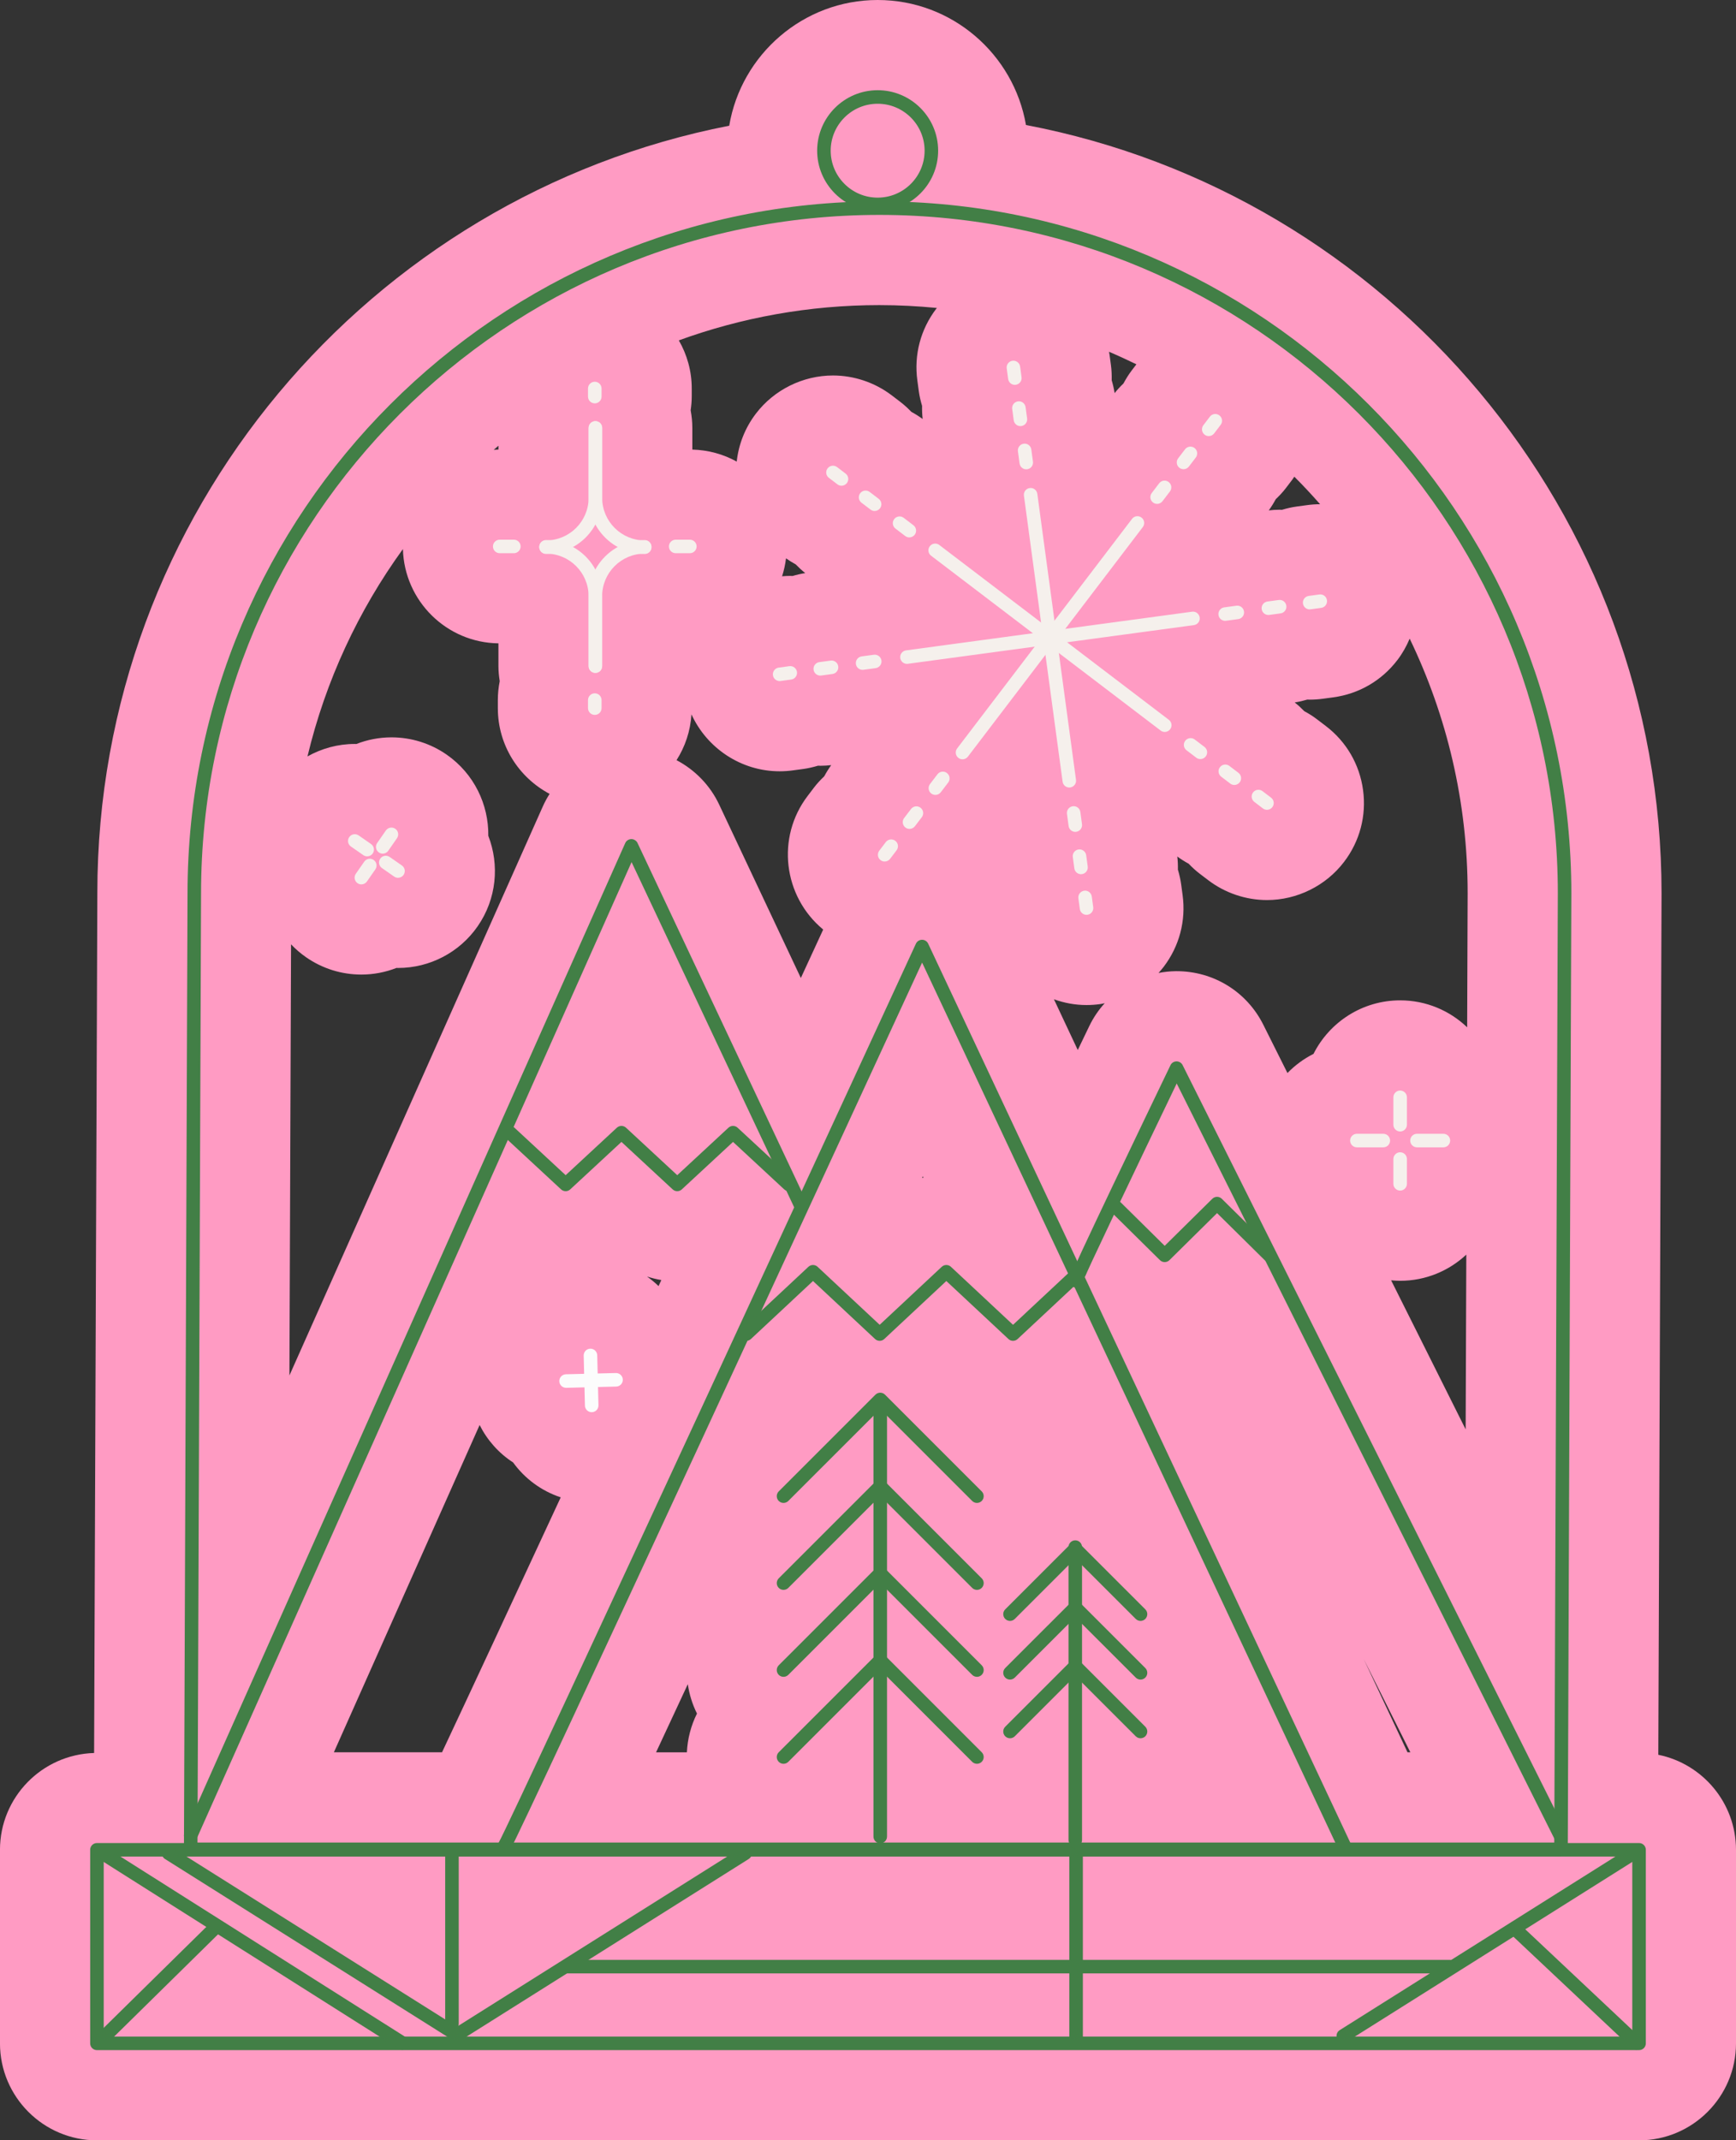 <svg xmlns="http://www.w3.org/2000/svg" width="876.2" height="1080" viewBox="0 0 876.2 1080"><rect x="0" y="0" width="876.2" height="1080" fill="#333333" stroke="none"/><g id="a"/><g id="b"><g id="c"><g id="d"><path d="M836.99 885.46l1.63-434.73c0-192.33-138.36-352.94-320.79-387.65C511.65 27.31 480.47.0 442.97.0s-68.87 27.49-74.91 63.43C186.55 98.87 49.13 259.02 49.13 450.54L47.5 884.55c-26.32.76-47.51 22.36-47.51 48.86v97.66c0 26.98 21.95 48.93 48.93 48.93H827.27c26.98.0 48.93-21.95 48.93-48.93v-97.66c0-23.65-16.87-43.43-39.21-47.96zM666.29 254.43c-2.28.0-4.57.17-6.48.44l-5.34.72c-2.55.35-5.03.94-7.45 1.66-.37.0-.74-.05-1.12-.05-1.84.0-3.69.13-5.53.34 1.32-1.82 2.49-3.71 3.53-5.64 1.82-1.74 3.57-3.58 5.11-5.61l3.27-4.3c.36-.47.66-.97 1-1.45 4.5 4.48 8.81 9.13 13.01 13.89zM465.4 594.38c.13-.27.25-.54.38-.82l.31.65c-.23.05-.46.1-.69.16zm-58.97-305.2c-2.19.34-4.32.84-6.41 1.46-.38.0-.75-.05-1.12-.05-1.4.0-2.79.08-4.17.2.94-2.91 1.6-5.93 1.99-9.05 1.58 1.1 3.21 2.14 4.9 3.05 1.5 1.55 3.09 3.03 4.81 4.39zm-57.44 71.26c7.78 17.05 25.01 28.75 44.52 28.75 2.3.0 4.62-.17 6.59-.45l5.34-.72c2.56-.35 5.03-.94 7.46-1.66.38.0.75.05 1.13.05 1.91.0 3.79-.14 5.51-.33-1.32 1.82-2.49 3.71-3.53 5.64-1.82 1.74-3.57 3.58-5.11 5.61l-3.27 4.3c-15.96 20.92-12.36 50.71 7.85 67.41-3.47 7.53-7.25 15.71-11.28 24.45l-41.22-87.5c-4.6-9.77-12.27-17.55-21.52-22.42 4.32-6.77 7-14.65 7.54-23.12zm-16.61 288.51c-1.8-1.76-3.76-3.35-5.81-4.82 2.35.77 4.76 1.36 7.22 1.77-.47 1.02-.94 2.03-1.41 3.05zm378.02 235.25-22.07-47 23.51 47h-1.44zm-166.43-354.37-12.02-25.6c5.17 1.87 10.71 2.91 16.46 2.91 2.25.0 4.52-.16 6.75-.47.81-.11 1.61-.3 2.41-.45-3.1 3.42-5.74 7.28-7.78 11.53-2.03 4.2-3.95 8.2-5.82 12.09zm-196.82 320c.75 5.11 2.28 10.11 4.63 14.82-3.08 6.16-4.77 12.82-5.09 19.56h-15.56c4.93-10.56 10.29-22.06 16.02-34.37zm392.61-128.56-37.63-75.23c1.51.14 3.03.24 4.57.24 12.9.0 24.63-5.03 33.38-13.21l-.33 88.2zM571.19 186.95c-1.6 2.1-2.94 4.3-4.15 6.55-1.59 1.52-3.09 3.12-4.47 4.86-.35-2.21-.84-4.37-1.47-6.47.05-2.55-.04-5.12-.39-7.69l-.72-5.34c-.06-.46-.17-.91-.25-1.36 4.68 1.99 9.28 4.11 13.83 6.33l-2.38 3.12zm-127.31-32.99c9.79.0 19.46.51 29 1.44-.1.14-.22.25-.33.39-7.93 10.42-11.31 23.29-9.54 36.2l.73 5.4c.35 2.54.93 5 1.65 7.4-.04 2.2.04 4.42.3 6.64-1.82-1.33-3.72-2.54-5.7-3.6-1.74-1.8-3.58-3.52-5.62-5.07l-4.42-3.37c-8.45-6.39-18.94-9.92-29.53-9.92-15.18.0-29.73 7.21-38.9 19.25-5.46 7.15-8.72 15.48-9.68 24.2-6.67-3.7-14.29-5.85-22.4-6.06v-10.93c0-3.04-.32-6-.85-8.89.32-2.27.55-4.57.55-6.93v-4.07c0-8.84-2.39-17.13-6.52-24.29 31.62-11.5 65.71-17.79 101.25-17.79zm-192.3 72.88c-.8.01-1.58.07-2.37.12.79-.69 1.57-1.37 2.37-2.05v1.93zm-9.5 492.23c3.89 7.72 9.72 14.24 16.91 18.89 5.9 8.16 14.25 14.35 24.02 17.59-25.15 54.24-47.1 101.43-59.91 128.65h-54.59l73.56-165.14zm498.68-268.52-.25 67.82c-8.79-8.42-20.71-13.6-33.81-13.6-19.11.0-35.69 11.01-43.74 27.01-4.92 2.47-9.35 5.75-13.15 9.66l-12.15-24.29c-8.33-16.72-25.11-27.1-43.82-27.1h-.39c-2.95.03-5.86.35-8.72.9.89-.99 1.77-2.01 2.59-3.08 7.92-10.39 11.32-23.25 9.57-36.2l-.71-5.27c-.35-2.61-.94-5.14-1.67-7.6.04-2.19-.04-4.4-.3-6.61 1.82 1.33 3.72 2.55 5.7 3.61 1.74 1.8 3.59 3.52 5.62 5.07l4.34 3.3c8.47 6.44 18.98 9.99 29.61 9.99 15.19.0 29.75-7.22 38.9-19.26 7.94-10.4 11.34-23.27 9.59-36.23-1.75-12.96-8.45-24.47-18.85-32.37l-4.31-3.28c-2.06-1.57-4.25-2.97-6.53-4.18-1.5-1.55-3.09-3.03-4.81-4.39 2.19-.34 4.32-.84 6.41-1.46.38.0.75.05 1.13.05 2.3.0 4.62-.17 6.59-.45l5.34-.72c12.97-1.75 24.47-8.45 32.4-18.87 2.55-3.35 4.57-6.97 6.16-10.75 18.75 38.86 29.26 82.38 29.26 128.31zM203.36 277.06c.71 26.15 21.98 47.22 48.21 47.57v11.49c0 2.59.26 5.11.65 7.59-.61 3.09-.95 6.28-.95 9.55v4.06c0 18.75 10.61 35.05 26.13 43.26-1.28 2.01-2.43 4.12-3.42 6.33l-127.9 287.14.82-217.55c2.26 2.39 4.79 4.58 7.6 6.53 8.23 5.71 17.88 8.73 27.89 8.73 6.16.0 12.17-1.18 17.75-3.36.25.0.5.03.75.03 16.04.0 31.07-7.86 40.2-21.04 9.61-13.85 11.05-30.98 5.37-45.64.21-15.73-7.13-31.3-21-40.96-8.23-5.71-17.88-8.73-27.89-8.73-6.16.0-12.16 1.18-17.74 3.36-.26.0-.52-.03-.77-.03-8.49.0-16.67 2.26-23.87 6.29 9.16-38.28 25.75-73.69 48.17-104.63z" fill="#ff9bc3"/><g><g><g><path d="M457.76 334.98c-1.68.0-3.15-1.24-3.38-2.96-.25-1.87 1.06-3.59 2.93-3.84l71.28-9.64c1.83-.28 3.59 1.06 3.84 2.93.25 1.87-1.06 3.59-2.93 3.84l-71.28 9.64c-.15.02-.31.03-.46.03z" fill="#f5f0ec"/><path d="M435.37 338.01c-1.68.0-3.15-1.24-3.38-2.96-.26-1.87 1.06-3.59 2.92-3.84l6.13-.83c1.9-.26 3.59 1.06 3.84 2.92.26 1.87-1.06 3.59-2.92 3.84l-6.13.83c-.16.02-.31.03-.46.03z" fill="#f5f0ec"/><path d="M414.01 340.9c-1.68.0-3.15-1.24-3.38-2.96-.26-1.87 1.06-3.59 2.92-3.84l5.69-.77c1.89-.26 3.59 1.06 3.84 2.92.26 1.87-1.06 3.59-2.92 3.84l-5.69.77c-.16.02-.31.03-.46.03z" fill="#f5f0ec"/><path d="M393.5 343.67c-1.68.0-3.14-1.24-3.38-2.96-.26-1.87 1.06-3.59 2.92-3.84l5.37-.73c1.87-.26 3.59 1.06 3.84 2.92.26 1.87-1.06 3.59-2.92 3.84l-5.37.73c-.16.02-.31.03-.46.03z" fill="#f5f0ec"/></g><g><path d="M530.84 325.1c-1.68.0-3.15-1.24-3.38-2.96-.25-1.87 1.06-3.59 2.93-3.84l71.28-9.64c1.83-.29 3.59 1.06 3.84 2.93.25 1.87-1.06 3.59-2.93 3.84l-71.28 9.64c-.15.02-.31.03-.46.03z" fill="#f5f0ec"/><path d="M618.37 313.27c-1.68.0-3.15-1.24-3.38-2.96-.26-1.87 1.06-3.59 2.92-3.84l6.13-.83c1.9-.26 3.59 1.06 3.84 2.92.26 1.87-1.06 3.59-2.92 3.84l-6.13.83c-.16.02-.31.03-.46.03z" fill="#f5f0ec"/><path d="M640.18 310.32c-1.68.0-3.15-1.24-3.38-2.96-.26-1.87 1.06-3.59 2.92-3.84l5.69-.77c1.87-.27 3.59 1.06 3.84 2.92.26 1.87-1.06 3.59-2.92 3.84l-5.69.77c-.16.02-.31.03-.46.03z" fill="#f5f0ec"/><path d="M661.01 307.5c-1.68.0-3.14-1.24-3.38-2.96-.26-1.87 1.06-3.59 2.92-3.84l5.37-.73c1.88-.27 3.59 1.06 3.84 2.92.26 1.87-1.06 3.59-2.92 3.84l-5.37.73c-.16.02-.31.03-.46.03z" fill="#f5f0ec"/></g></g><g><g><path d="M529.82 324.33c-1.68.0-3.15-1.24-3.38-2.96l-9.64-71.26c-.26-1.87 1.06-3.59 2.92-3.84 1.89-.28 3.59 1.06 3.84 2.92l9.64 71.26c.26 1.87-1.06 3.59-2.92 3.84-.16.02-.31.03-.46.03z" fill="#f5f0ec"/><path d="M517.98 236.82c-1.68.0-3.15-1.24-3.38-2.96l-.83-6.13c-.26-1.87 1.06-3.59 2.92-3.84 1.88-.25 3.59 1.06 3.84 2.92l.83 6.13c.26 1.87-1.06 3.59-2.92 3.84-.16.02-.31.03-.46.03z" fill="#f5f0ec"/><path d="M515.03 215.02c-1.68.0-3.15-1.24-3.38-2.96l-.77-5.69c-.26-1.87 1.06-3.59 2.92-3.84 1.86-.27 3.59 1.06 3.84 2.92l.77 5.69c.26 1.87-1.06 3.59-2.92 3.84-.16.02-.31.03-.46.03z" fill="#f5f0ec"/><path d="M512.22 194.2c-1.68.0-3.14-1.24-3.38-2.96l-.73-5.37c-.26-1.87 1.06-3.59 2.92-3.84 1.86-.25 3.59 1.06 3.84 2.92l.73 5.37c.26 1.87-1.06 3.59-2.92 3.84-.16.02-.31.03-.46.03z" fill="#f5f0ec"/></g><g><path d="M539.7 397.38c-1.68.0-3.15-1.24-3.38-2.96l-9.64-71.26c-.26-1.87 1.06-3.59 2.92-3.84 1.89-.25 3.59 1.06 3.84 2.92l9.64 71.26c.26 1.87-1.06 3.59-2.92 3.84-.16.02-.31.03-.46.03z" fill="#f5f0ec"/><path d="M542.73 419.76c-1.68.0-3.15-1.24-3.38-2.96l-.83-6.13c-.26-1.87 1.06-3.59 2.92-3.84 1.86-.28 3.59 1.06 3.84 2.92l.83 6.13c.26 1.87-1.06 3.59-2.92 3.84-.16.02-.31.03-.46.03z" fill="#f5f0ec"/><path d="M545.62 441.12c-1.68.0-3.15-1.24-3.38-2.96l-.77-5.69c-.26-1.87 1.06-3.59 2.92-3.84 1.86-.26 3.59 1.06 3.84 2.92l.77 5.69c.26 1.87-1.06 3.59-2.92 3.84-.16.02-.31.03-.46.03z" fill="#f5f0ec"/><path d="M548.39 461.62c-1.68.0-3.15-1.24-3.38-2.96l-.73-5.37c-.25-1.87 1.06-3.59 2.93-3.84 1.81-.29 3.59 1.06 3.84 2.93l.73 5.37c.25 1.87-1.06 3.59-2.93 3.84-.15.02-.31.03-.46.03z" fill="#f5f0ec"/></g></g><g><g><path d="M529.22 324.68c-.72.0-1.45-.23-2.06-.7l-57.22-43.57c-1.5-1.14-1.79-3.28-.65-4.78 1.14-1.5 3.29-1.79 4.78-.65l57.22 43.57c1.5 1.14 1.79 3.28.65 4.78-.67.88-1.69 1.35-2.72 1.35z" fill="#f5f0ec"/><path d="M458.95 271.17c-.72.0-1.45-.23-2.07-.7l-4.92-3.75c-1.5-1.14-1.79-3.29-.64-4.79 1.14-1.5 3.28-1.79 4.79-.64l4.92 3.75c1.5 1.14 1.79 3.29.64 4.79-.67.88-1.69 1.34-2.72 1.34z" fill="#f5f0ec"/><path d="M441.44 257.84c-.72.0-1.45-.23-2.06-.7l-4.57-3.48c-1.5-1.14-1.79-3.28-.65-4.78 1.14-1.5 3.29-1.79 4.78-.65l4.57 3.48c1.5 1.14 1.79 3.28.65 4.78-.67.88-1.69 1.35-2.72 1.35z" fill="#f5f0ec"/><path d="M424.73 245.1c-.72.0-1.44-.23-2.06-.7l-4.32-3.29c-1.5-1.14-1.79-3.28-.65-4.78 1.14-1.49 3.27-1.79 4.78-.65l4.32 3.29c1.5 1.14 1.79 3.28.65 4.78-.67.88-1.69 1.35-2.72 1.35z" fill="#f5f0ec"/></g><g><path d="M587.88 369.34c-.72.0-1.45-.23-2.06-.7l-57.22-43.57c-1.5-1.14-1.79-3.28-.65-4.78 1.14-1.5 3.29-1.79 4.78-.65l57.22 43.57c1.5 1.14 1.79 3.28.65 4.78-.67.88-1.69 1.35-2.72 1.35z" fill="#f5f0ec"/><path d="M605.85 383.03c-.72.0-1.45-.23-2.07-.7l-4.92-3.75c-1.5-1.14-1.79-3.29-.64-4.79 1.14-1.5 3.28-1.79 4.79-.64l4.92 3.75c1.5 1.14 1.79 3.29.64 4.79-.67.88-1.69 1.34-2.72 1.34z" fill="#f5f0ec"/><path d="M623 396.09c-.72.0-1.45-.23-2.06-.7l-4.57-3.48c-1.5-1.14-1.79-3.28-.65-4.78 1.14-1.5 3.29-1.79 4.78-.65l4.57 3.48c1.5 1.14 1.79 3.28.65 4.78-.67.88-1.69 1.35-2.72 1.35z" fill="#f5f0ec"/><path d="M639.47 408.63c-.72.0-1.44-.23-2.06-.7l-4.32-3.29c-1.5-1.14-1.79-3.28-.65-4.78 1.14-1.5 3.27-1.8 4.78-.65l4.32 3.29c1.5 1.14 1.79 3.28.65 4.78-.67.88-1.69 1.35-2.72 1.35z" fill="#f5f0ec"/></g></g><g><g><path d="M530.49 324.5c-.72.0-1.45-.23-2.07-.7-1.5-1.14-1.79-3.29-.64-4.79l43.59-57.2c1.14-1.5 3.28-1.79 4.79-.64 1.5 1.14 1.79 3.29.64 4.79l-43.59 57.2c-.67.88-1.69 1.34-2.72 1.34z" fill="#f5f0ec"/><path d="M584.02 254.26c-.72.0-1.45-.23-2.06-.7-1.5-1.14-1.79-3.28-.65-4.78l3.75-4.92c1.14-1.5 3.29-1.79 4.78-.65 1.5 1.14 1.79 3.28.65 4.78l-3.75 4.92c-.67.88-1.69 1.35-2.72 1.35z" fill="#f5f0ec"/><path d="M597.35 236.76c-.72.0-1.45-.23-2.07-.7-1.5-1.14-1.79-3.29-.64-4.79l3.48-4.56c1.14-1.5 3.28-1.79 4.79-.64 1.5 1.14 1.79 3.29.64 4.79l-3.48 4.56c-.67.88-1.69 1.34-2.72 1.34z" fill="#f5f0ec"/><path d="M610.08 220.05c-.72.0-1.45-.23-2.07-.7-1.5-1.14-1.79-3.29-.64-4.79l3.29-4.32c1.14-1.5 3.28-1.79 4.79-.64 1.5 1.14 1.79 3.29.64 4.79l-3.29 4.32c-.67.88-1.69 1.34-2.72 1.34z" fill="#f5f0ec"/></g><g><path d="M485.8 383.14c-.72.0-1.45-.23-2.07-.7-1.5-1.14-1.79-3.29-.64-4.79l43.59-57.2c1.14-1.49 3.28-1.79 4.79-.64 1.5 1.14 1.79 3.29.64 4.79l-43.59 57.2c-.67.88-1.69 1.34-2.72 1.34z" fill="#f5f0ec"/><path d="M472.11 401.11c-.72.0-1.45-.23-2.07-.7-1.5-1.14-1.79-3.29-.64-4.79l3.75-4.92c1.14-1.5 3.28-1.79 4.79-.64 1.5 1.14 1.79 3.29.64 4.79l-3.75 4.92c-.67.88-1.69 1.34-2.72 1.34z" fill="#f5f0ec"/><path d="M459.05 418.26c-.72.0-1.45-.23-2.07-.7-1.5-1.14-1.79-3.29-.64-4.79l3.48-4.56c1.14-1.5 3.28-1.79 4.79-.64 1.5 1.14 1.79 3.29.64 4.79l-3.48 4.56c-.67.88-1.69 1.34-2.72 1.34z" fill="#f5f0ec"/><path d="M446.51 434.72c-.72.0-1.45-.23-2.07-.7-1.5-1.14-1.79-3.29-.64-4.79l3.29-4.32c1.14-1.5 3.28-1.79 4.79-.64 1.5 1.14 1.79 3.29.64 4.79l-3.29 4.32c-.67.88-1.69 1.34-2.72 1.34z" fill="#f5f0ec"/></g></g></g><g><g><g><path d="M300.5 339.53c-1.89.0-3.42-1.53-3.42-3.42v-35.27c0-11.85-9.64-21.49-21.49-21.49-1.89.0-3.42-1.53-3.42-3.42s1.53-3.42 3.41-3.42c15.62.0 28.33 12.71 28.33 28.32v35.27c0 1.89-1.53 3.42-3.42 3.42z" fill="#f5f0ec"/><path d="M275.6 279.52c-1.89.0-3.42-1.53-3.42-3.42s1.53-3.42 3.42-3.42c11.85.0 21.49-9.64 21.49-21.48v-35.27c0-1.89 1.53-3.42 3.42-3.42s3.42 1.53 3.42 3.42v35.27c0 15.61-12.71 28.31-28.32 28.31z" fill="#f5f0ec"/><path d="M300.5 339.53c-1.89.0-3.42-1.53-3.42-3.42v-35.27c0-15.61 12.71-28.32 28.32-28.32 1.89.0 3.42 1.53 3.42 3.42s-1.53 3.42-3.42 3.42c-11.85.0-21.49 9.64-21.49 21.49v35.27c0 1.89-1.53 3.42-3.42 3.42z" fill="#f5f0ec"/><path d="M325.41 279.52c-15.62.0-28.32-12.7-28.32-28.31v-35.27c0-1.89 1.53-3.42 3.42-3.42s3.42 1.53 3.42 3.42v35.27c0 11.85 9.64 21.48 21.49 21.48 1.89.0 3.42 1.53 3.42 3.42s-1.53 3.42-3.42 3.42z" fill="#f5f0ec"/></g><path d="M259.36 279.15h-7.14c-1.89.0-3.42-1.53-3.42-3.42s1.53-3.41 3.42-3.41h7.14c1.89.0 3.41 1.53 3.41 3.41s-1.53 3.42-3.41 3.42z" fill="#f5f0ec"/><path d="M348.18 279.15h-7.14c-1.89.0-3.42-1.53-3.42-3.42s1.53-3.41 3.42-3.41h7.14c1.89.0 3.42 1.53 3.42 3.41s-1.53 3.42-3.42 3.42z" fill="#f5f0ec"/></g><path d="M300.2 203.53c-1.89.0-3.42-1.53-3.42-3.42v-4.07c0-1.89 1.53-3.42 3.42-3.42s3.42 1.53 3.42 3.42v4.07c0 1.89-1.53 3.42-3.42 3.42z" fill="#f5f0ec"/><path d="M300.2 360.74c-1.89.0-3.42-1.53-3.42-3.42v-4.06c0-1.89 1.53-3.42 3.42-3.42s3.42 1.53 3.42 3.42v4.06c0 1.89-1.53 3.42-3.42 3.42z" fill="#f5f0ec"/></g><g><path d="M200.89 442.93c-.67.0-1.35-.2-1.94-.61l-6.18-4.3c-1.55-1.08-1.93-3.2-.86-4.75 1.07-1.55 3.2-1.93 4.75-.86l6.18 4.3c1.55 1.08 1.93 3.2.86 4.75-.66.96-1.73 1.47-2.81 1.47z" fill="#f5f0ec"/><path d="M185.32 432.11c-.67.0-1.35-.2-1.94-.61l-6.26-4.35c-1.55-1.07-1.93-3.2-.86-4.75 1.07-1.55 3.19-1.93 4.75-.86l6.26 4.35c1.55 1.07 1.93 3.2.86 4.75-.66.96-1.73 1.47-2.81 1.47z" fill="#f5f0ec"/><path d="M182.39 446.26c-.67.0-1.35-.2-1.94-.61-1.55-1.08-1.93-3.2-.86-4.75l4.25-6.11c1.07-1.55 3.2-1.93 4.75-.86 1.55 1.08 1.93 3.2.86 4.75l-4.25 6.11c-.66.96-1.73 1.47-2.81 1.47z" fill="#f5f0ec"/><path d="M193.16 430.75c-.67.0-1.35-.2-1.94-.61-1.55-1.08-1.93-3.2-.86-4.75l4.4-6.33c1.07-1.54 3.2-1.93 4.75-.86 1.55 1.08 1.93 3.2.86 4.75l-4.4 6.33c-.66.96-1.73 1.47-2.81 1.47z" fill="#f5f0ec"/></g><path d="M706.69 600.76c-1.89.0-3.42-1.53-3.42-3.42v-12.49c0-1.89 1.53-3.42 3.42-3.42s3.42 1.53 3.42 3.42v12.49c0 1.89-1.53 3.42-3.42 3.42zm21.83-21.82h-13.33c-1.89.0-3.42-1.53-3.42-3.42s1.53-3.42 3.42-3.42h13.33c1.89.0 3.41 1.53 3.41 3.42s-1.53 3.42-3.41 3.42zm-30.33.0h-13.33c-1.89.0-3.42-1.53-3.42-3.42s1.53-3.42 3.42-3.42h13.33c1.89.0 3.42 1.53 3.42 3.42s-1.53 3.42-3.42 3.42zm8.5-8c-1.89.0-3.42-1.53-3.42-3.42v-13.82c0-1.89 1.53-3.42 3.42-3.42s3.42 1.53 3.42 3.42v13.82c0 1.89-1.53 3.42-3.42 3.42z" fill="#f5f0ec"/><g><path d="M285.71 700.28c-1.85.0-3.37-1.47-3.41-3.33-.05-1.89 1.44-3.45 3.33-3.5l25.22-.63h.06c1.87.0 3.39 1.47 3.44 3.33.05 1.89-1.44 3.45-3.33 3.5l-25.23.63s-.06.0-.09.0z" fill="#fcfcfc"/><path d="M298.64 712.58c-1.85.0-3.37-1.47-3.41-3.33l-.63-25.22c-.05-1.89 1.44-3.45 3.33-3.5.03.0.06.0.06.0 1.87.0 3.39 1.47 3.44 3.33l.63 25.22c.05 1.89-1.44 3.45-3.33 3.5-.03.0-.06.0-.09.0z" fill="#fcfcfc"/></g><path d="M827.27 1034.48H48.93c-1.89.0-3.42-1.53-3.42-3.42V933.4c0-1.89 1.53-3.42 3.42-3.42H827.27c1.89.0 3.42 1.53 3.42 3.42v97.66c0 1.89-1.53 3.42-3.42 3.42zm-774.92-6.83h771.5v-90.83H52.35v90.83z" fill="#427f46"/><path d="M787.88 936.55H96.26c-.91.0-1.78-.36-2.42-1.01-.64-.64-1-1.51-1-2.42l1.81-482.41c0-192.49 156.66-349.1 349.22-349.1s349.23 156.61 349.23 349.11l-1.81 482.42c0 1.88-1.53 3.4-3.42 3.4zm-688.2-6.83H784.48l1.79-479.01c0-188.72-153.6-342.27-342.4-342.27S101.48 261.99 101.48 450.72l-1.8 479z" fill="#427f46"/><path d="M96.24 929.61c-.46.0-.93-.1-1.39-.3-1.72-.77-2.5-2.79-1.73-4.51l222.44-499.37c.54-1.22 1.75-2.01 3.08-2.03 1.25-.03 2.56.76 3.13 1.96l85.38 181.22c.8 1.71.07 3.74-1.63 4.54-1.72.8-3.74.07-4.55-1.63l-82.2-174.48L99.36 927.59c-.57 1.27-1.81 2.03-3.12 2.03z" fill="#427f46"/><path d="M678.84 935.54c-1.29.0-2.51-.73-3.09-1.96l-210.34-447.86c-26.41 57.28-200.59 434.85-207.81 447.49-.94 1.64-3.03 2.21-4.66 1.27-1.64-.93-2.21-3.02-1.27-4.66 7.5-13.13 208.58-449.22 210.61-453.63.56-1.2 1.76-1.98 3.09-1.99h.01c1.32.0 2.53.77 3.09 1.96l213.46 454.49c.8 1.71.07 3.74-1.64 4.54-.47.22-.96.33-1.45.33z" fill="#427f46"/><path d="M787.54 929.61c-1.25.0-2.46-.69-3.06-1.89l-190.57-381c-19.52 40.58-46.38 96.81-47.59 100.53-.57 1.75-2.42 2.82-4.21 2.29-1.77-.51-2.83-2.26-2.39-4.05.97-3.87 39.32-83.64 51.05-108 .56-1.17 1.75-1.92 3.05-1.93h.02c1.3.0 2.48.73 3.06 1.89l193.68 387.23c.84 1.69.16 3.74-1.53 4.58-.49.24-1.01.36-1.52.36z" fill="#427f46"/><path d="M376.69 676.58c-.91.0-1.82-.37-2.49-1.09-1.29-1.38-1.21-3.54.16-4.82l33.65-31.44c1.31-1.23 3.35-1.23 4.66.0l31.32 29.26 31.32-29.26c1.31-1.23 3.35-1.23 4.66.0l31.33 29.26 31.32-29.26c1.38-1.28 3.54-1.21 4.82.16 1.29 1.38 1.21 3.54-.16 4.82l-33.65 31.44c-1.31 1.23-3.35 1.23-4.66.0l-31.33-29.26-31.32 29.26c-1.31 1.23-3.35 1.23-4.66.0l-31.32-29.26-31.32 29.26c-.66.61-1.49.92-2.33.92z" fill="#427f46"/><path d="M398.13 601.06c-.83.0-1.66-.3-2.32-.91l-25.83-23.95-25.84 23.95c-1.3 1.22-3.33 1.22-4.64.0l-25.84-23.95-25.84 23.95c-1.3 1.22-3.33 1.22-4.64.0l-28.16-26.1c-1.38-1.28-1.46-3.44-.18-4.83 1.29-1.38 3.44-1.46 4.83-.18l25.83 23.95 25.84-23.95c1.3-1.21 3.33-1.21 4.64.0l25.84 23.95 25.84-23.95c1.3-1.21 3.33-1.21 4.64.0l28.16 26.1c1.38 1.28 1.46 3.44.18 4.83-.67.72-1.59 1.09-2.5 1.09z" fill="#427f46"/><path d="M587.85 636.85c-.87.0-1.73-.33-2.4-.99l-26.43-26.1c-1.34-1.33-1.35-3.49-.03-4.83 1.33-1.34 3.49-1.35 4.83-.03l24.03 23.73 24.03-23.73c1.33-1.31 3.47-1.31 4.8.0l26.43 26.1c1.34 1.33 1.35 3.49.03 4.83-1.33 1.34-3.49 1.35-4.83.03l-24.03-23.73-24.03 23.73c-.67.66-1.53.99-2.4.99z" fill="#427f46"/><g><path d="M493.1 758.37c-.87.0-1.75-.33-2.42-1l-46.4-46.39-46.4 46.39c-1.33 1.33-3.5 1.33-4.83.0-1.33-1.33-1.33-3.5.0-4.83l48.81-48.8c1.33-1.33 3.5-1.33 4.83.0l48.81 48.8c1.33 1.33 1.33 3.5.0 4.83-.67.67-1.54 1-2.42 1z" fill="#427f46"/><path d="M493.1 802.24c-.87.0-1.75-.33-2.42-1l-46.4-46.39-46.4 46.39c-1.33 1.33-3.5 1.33-4.83.0-1.33-1.33-1.33-3.5.0-4.83l48.81-48.8c1.33-1.33 3.5-1.33 4.83.0l48.81 48.8c1.33 1.33 1.33 3.5.0 4.83-.67.67-1.54 1-2.42 1z" fill="#427f46"/><path d="M493.1 846.12c-.87.0-1.75-.33-2.42-1l-46.4-46.39-46.4 46.39c-1.33 1.33-3.5 1.33-4.83.0-1.33-1.33-1.33-3.5.0-4.83l48.81-48.8c1.33-1.33 3.5-1.33 4.83.0l48.81 48.8c1.33 1.33 1.33 3.5.0 4.83-.67.67-1.54 1-2.42 1z" fill="#427f46"/><path d="M493.1 890c-.87.0-1.75-.33-2.42-1l-46.4-46.39-46.4 46.39c-1.33 1.33-3.5 1.33-4.83.0-1.33-1.33-1.33-3.5.0-4.83l48.81-48.8c1.33-1.33 3.5-1.33 4.83.0l48.81 48.8c1.33 1.33 1.33 3.5.0 4.83-.67.67-1.54 1-2.42 1z" fill="#427f46"/><path d="M444.28 930.13c-1.89.0-3.42-1.53-3.42-3.42v-219.05c0-1.89 1.53-3.42 3.42-3.42s3.42 1.53 3.42 3.42v219.05c0 1.89-1.53 3.42-3.42 3.42z" fill="#427f46"/></g><g><path d="M509.78 817.9c-.87.0-1.75-.33-2.42-1-1.33-1.33-1.33-3.5.0-4.83l32.94-32.93c1.33-1.33 3.5-1.33 4.83.0l32.94 32.93c1.33 1.33 1.33 3.5.0 4.83-1.33 1.33-3.5 1.33-4.83.0l-30.53-30.51-30.52 30.51c-.67.67-1.54 1-2.42 1z" fill="#427f46"/><path d="M575.66 847.51c-.87.0-1.75-.33-2.42-1L542.71 816l-30.52 30.51c-1.33 1.33-3.5 1.33-4.83.0-1.33-1.33-1.33-3.5.0-4.83l32.94-32.93c1.33-1.33 3.5-1.33 4.83.0l32.94 32.93c1.33 1.33 1.33 3.5.0 4.83-.67.67-1.54 1-2.42 1z" fill="#427f46"/><path d="M509.78 877.12c-.87.0-1.75-.33-2.42-1-1.33-1.33-1.33-3.5.0-4.83l32.94-32.93c1.33-1.33 3.5-1.33 4.83.0l32.94 32.93c1.33 1.33 1.33 3.5.0 4.83-1.33 1.33-3.5 1.33-4.83.0l-30.53-30.51-30.52 30.51c-.67.67-1.54 1-2.42 1z" fill="#427f46"/><path d="M542.72 931.89c-1.89.0-3.42-1.53-3.42-3.42v-147.81c0-1.89 1.53-3.42 3.42-3.42s3.41 1.53 3.41 3.42v147.81c0 1.89-1.53 3.42-3.41 3.42z" fill="#427f46"/></g><path d="M442.97 106.56c-16.83.0-30.53-13.69-30.53-30.52s13.7-30.52 30.53-30.52 30.53 13.69 30.53 30.52-13.7 30.52-30.53 30.52zm0-54.21c-13.07.0-23.7 10.63-23.7 23.69s10.63 23.69 23.7 23.69 23.7-10.63 23.7-23.69-10.63-23.69-23.7-23.69z" fill="#427f46"/><path d="M231.48 1030.71c-.62.0-1.25-.17-1.81-.53l-146.42-92.16c-1.6-1-2.07-3.11-1.07-4.71 1-1.59 3.11-2.07 4.71-1.07l146.42 92.16c1.6 1 2.07 3.11 1.07 4.71-.65 1.03-1.76 1.6-2.89 1.6z" fill="#427f46"/><path d="M203.1 1034.33c-.62.0-1.26-.17-1.82-.53l-152.75-96.68c-1.59-1.01-2.07-3.12-1.06-4.71 1.01-1.59 3.12-2.06 4.71-1.06l152.75 96.68c1.59 1.01 2.07 3.12 1.06 4.71-.65 1.03-1.76 1.59-2.89 1.59z" fill="#427f46"/><path d="M229.68 1030.71c-1.13.0-2.24-.57-2.89-1.6-1-1.6-.53-3.7 1.07-4.71l146.42-92.16c1.6-1 3.7-.52 4.71 1.07 1 1.6.53 3.7-1.07 4.71l-146.42 92.16c-.57.36-1.19.53-1.81.53z" fill="#427f46"/><path d="M677.99 1030.71c-1.13.0-2.24-.57-2.89-1.6-1-1.6-.53-3.7 1.07-4.71l146.42-92.16c1.6-1 3.7-.52 4.71 1.07 1 1.6.53 3.7-1.07 4.71l-146.42 92.16c-.57.36-1.19.53-1.82.53z" fill="#427f46"/><path d="M731.86 995.77H285.96c-1.89.0-3.41-1.53-3.41-3.42s1.53-3.42 3.41-3.42h445.9c1.89.0 3.42 1.53 3.42 3.42s-1.53 3.42-3.42 3.42z" fill="#427f46"/><path d="M228.11 1024.69c-1.89.0-3.42-1.53-3.42-3.42v-84.33c0-1.89 1.53-3.42 3.42-3.42s3.42 1.53 3.42 3.42v84.33c0 1.89-1.53 3.42-3.42 3.42z" fill="#427f46"/><path d="M52.17 1031.62c-.88.0-1.77-.34-2.43-1.02-1.32-1.34-1.3-3.5.04-4.83l56.94-56.02c1.34-1.33 3.5-1.31 4.83.04 1.32 1.34 1.3 3.5-.04 4.83l-56.94 56.02c-.66.66-1.53.98-2.39.98z" fill="#427f46"/><path d="M543.13 1034.09c-1.89.0-3.42-1.53-3.42-3.42v-98.79c0-1.89 1.53-3.42 3.42-3.42s3.42 1.53 3.42 3.42v98.79c0 1.89-1.53 3.42-3.42 3.42z" fill="#427f46"/><path d="M825.86 1034.33c-.84.0-1.68-.31-2.34-.93l-61.46-57.83c-1.37-1.29-1.44-3.45-.14-4.83 1.29-1.37 3.45-1.44 4.83-.14l61.46 57.83c1.37 1.29 1.44 3.45.14 4.83-.67.71-1.58 1.07-2.49 1.07z" fill="#427f46"/></g></g></g></svg>
